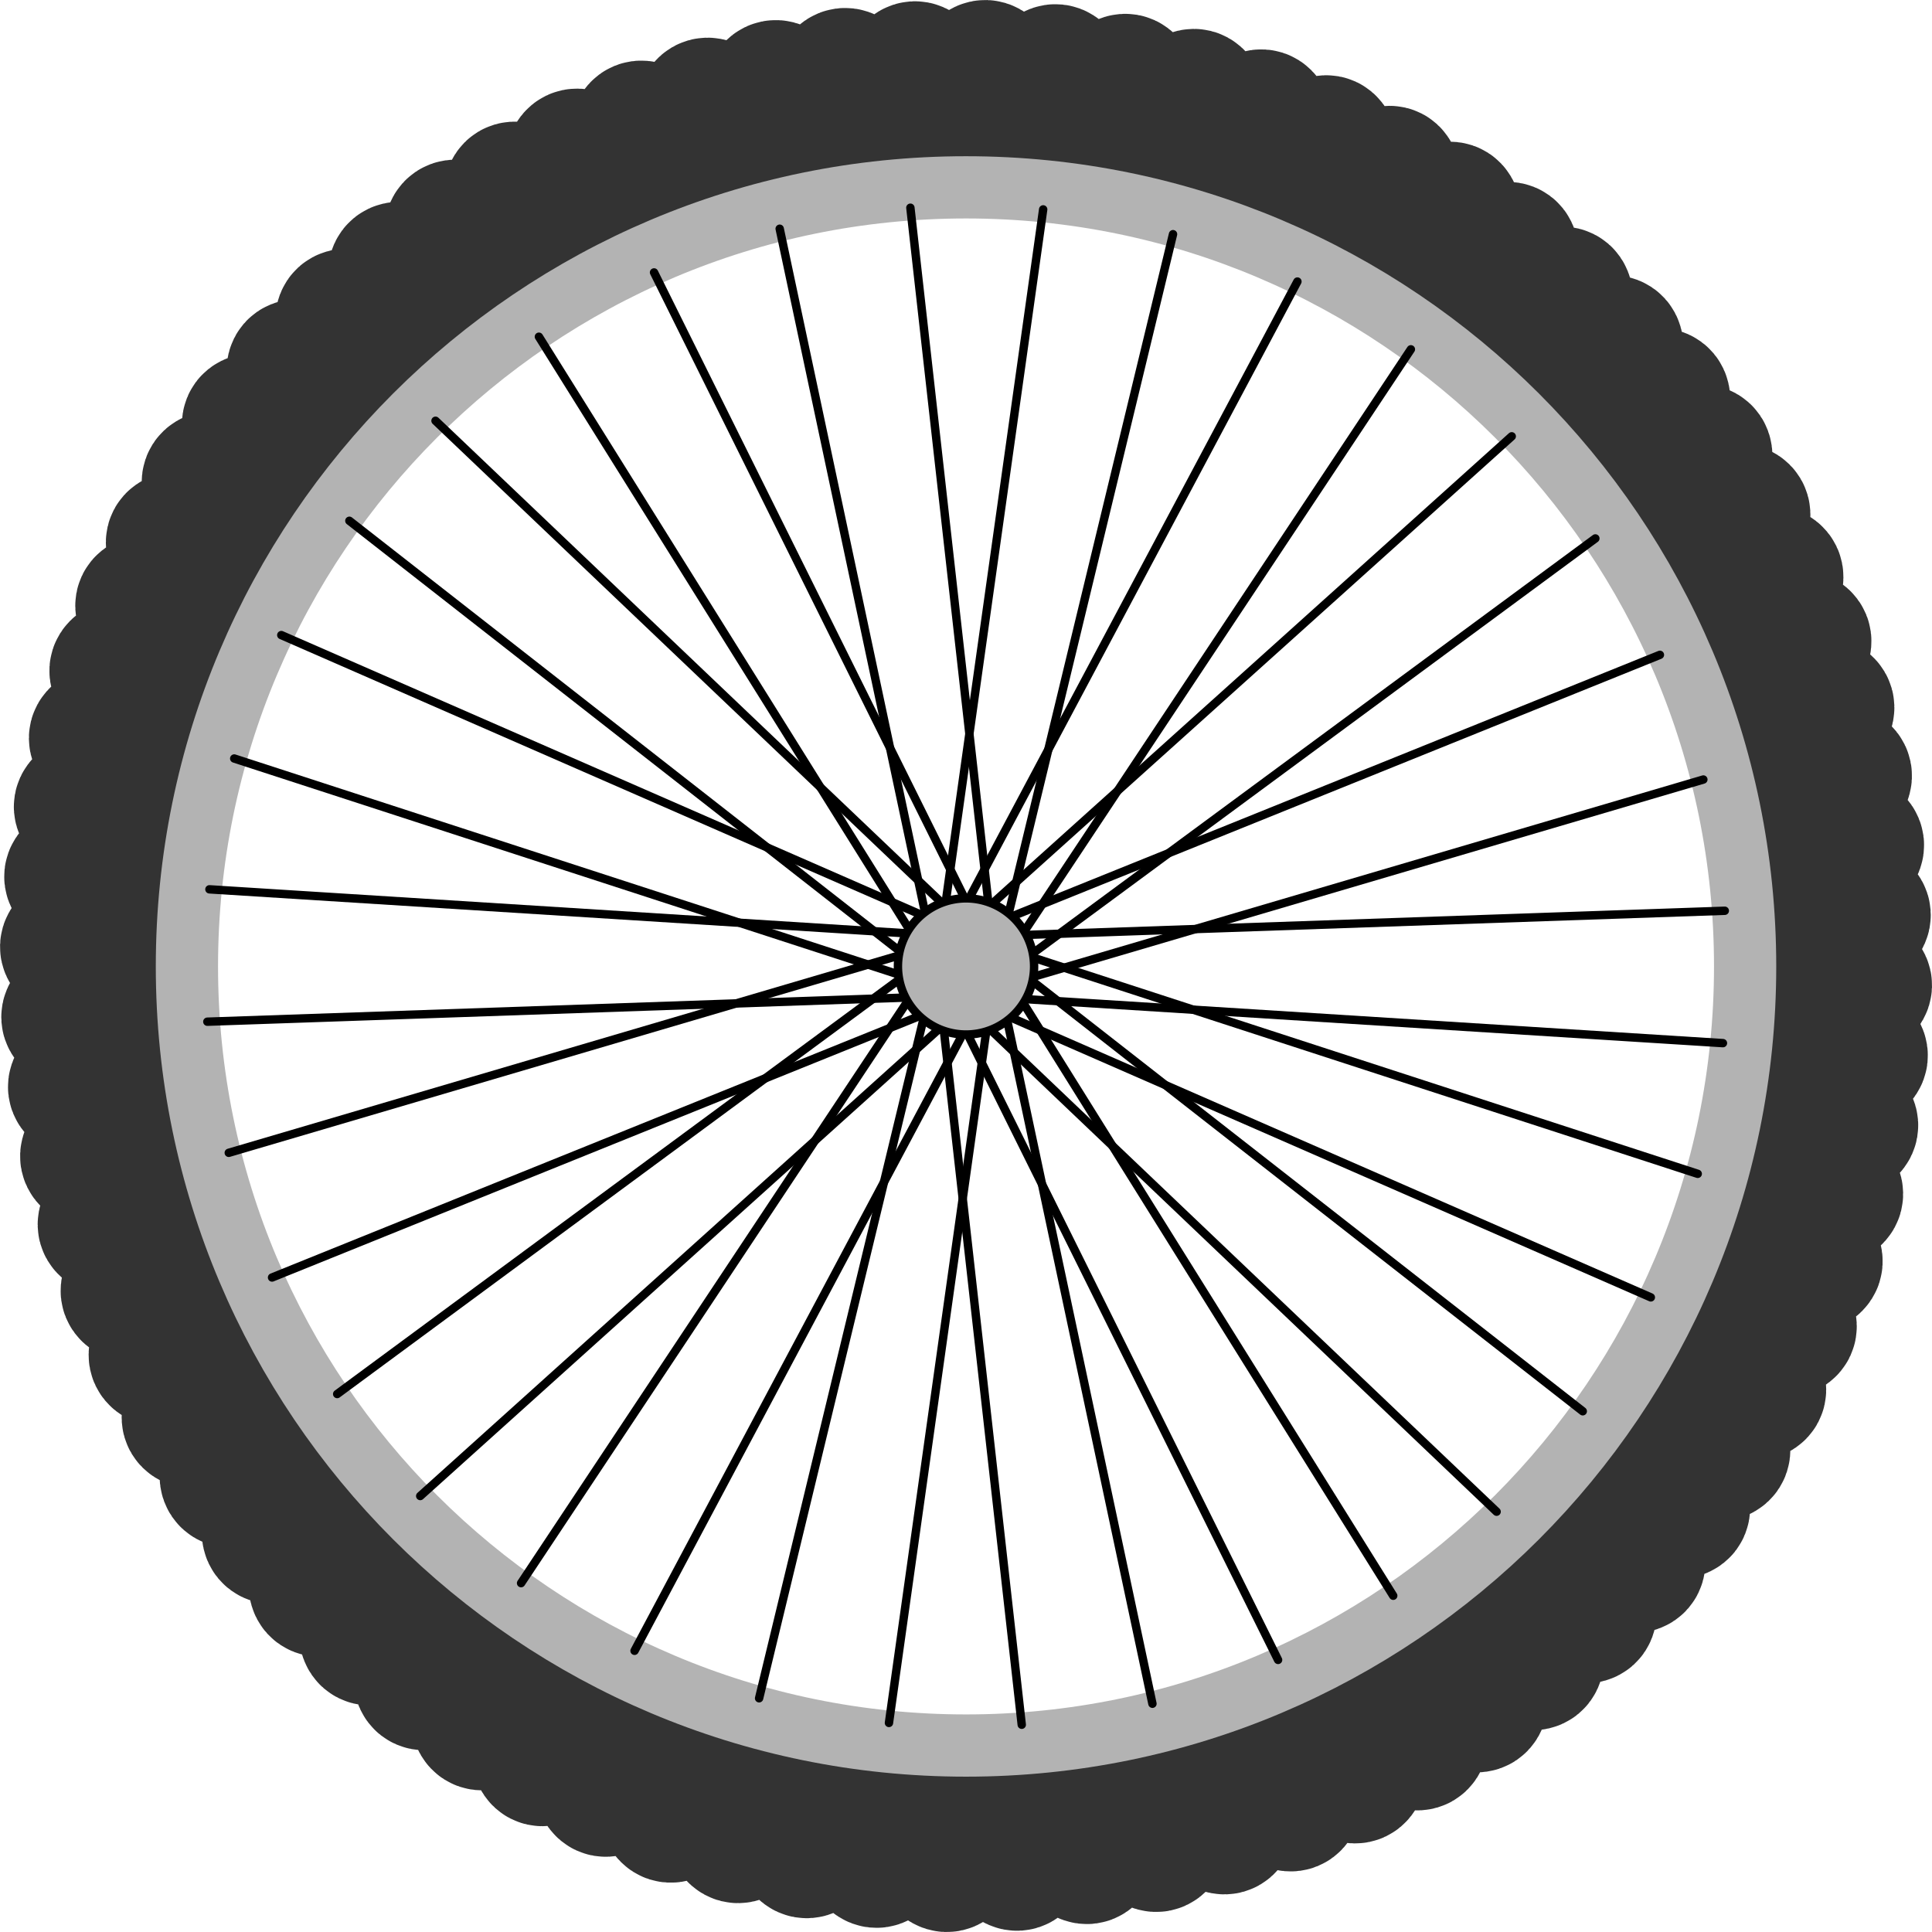 <svg xmlns="http://www.w3.org/2000/svg" viewBox="0 0 459.75 459.75"><defs><style>.cls-1,.cls-2{fill:none;}.cls-1{stroke:#333;stroke-width:31.35px;}.cls-1,.cls-2,.cls-3,.cls-4{stroke-linecap:round;stroke-linejoin:round;}.cls-2{stroke:#b3b3b3;stroke-width:14.81px;}.cls-3,.cls-4{stroke:#000;stroke-width:2px;}.cls-4{fill:#b3b3b3;}</style></defs><g id="Layer_2" data-name="Layer 2"><g id="Layer_1-2" data-name="Layer 1"><path class="cls-1" d="M100.28,400.58c-2.3-1.8,3.4-12.8,1.2-14.7s-12,5.9-14.2,4,4.4-12.5,2.3-14.5-12.4,5-14.4,2.8,5.4-12.1,3.4-14.3-12.7,4-14.6,1.7,6.3-11.6,4.6-14-13,3-14.7.5,7.2-11.1,5.6-13.6-13.2,1.9-14.7-.6,8.1-10.5,6.7-13.1-13.3.9-14.6-1.8,8.9-9.8,7.7-12.5-13.3-.2-14.4-2.9,9.6-9.1,8.6-11.9-13.3-1.2-14.1-4,10.3-8.3,9.6-11.2-13.2-2.2-13.8-5.1,10.9-7.5,10.4-10.4-12.9-3.3-13.3-6.2,11.5-6.6,11.2-9.5-12.6-4.3-12.8-7.2,12-5.7,11.9-8.6-12.3-5.3-12.2-8.2,12.4-4.7,12.5-7.7-11.8-6.2-11.5-9.1,12.7-3.8,13.1-6.7-11.3-7.1-10.8-10,13-2.7,13.6-5.6-10.7-8-10-10.8,13.1-1.7,14-4.5-10-8.8-9.1-11.6,13.2-.7,14.3-3.4-9.3-9.6-8.1-12.2,13.2.4,14.5-2.3-8.5-10.3-7.2-12.8,13.2,1.4,14.7-1.1-7.7-10.9-6.1-13.4,13,2.4,14.7,0-6.8-11.5-5.1-13.8,12.8,3.4,14.7,1.2-5.9-12-4-14.2,12.5,4.4,14.5,2.3-5-12.4-2.8-14.4,12.1,5.4,14.3,3.4-4-12.7-1.7-14.6,11.6,6.3,14,4.6-3-13-.5-14.7,11.1,7.2,13.6,5.6-1.9-13.2.6-14.7,10.5,8.1,13.1,6.7-.9-13.3,1.8-14.6,9.8,8.9,12.5,7.7.2-13.3,2.9-14.4,9.1,9.6,11.9,8.6,1.2-13.3,4-14.1,8.3,10.3,11.2,9.6,2.2-13.2,5.1-13.8,7.5,10.9,10.4,10.4,3.3-12.9,6.2-13.3,6.6,11.5,9.5,11.2,4.3-12.6,7.2-12.8,5.7,12,8.6,11.9,5.3-12.3,8.2-12.2,4.7,12.4,7.7,12.5,6.2-11.8,9.1-11.5,3.8,12.7,6.7,13.1,7.1-11.3,10-10.8,2.7,13,5.6,13.6,8-10.7,10.8-10,1.7,13.1,4.5,14,8.8-10,11.6-9.1.7,13.2,3.4,14.3,9.6-9.3,12.2-8.1-.4,13.2,2.3,14.5,10.3-8.5,12.8-7.2-1.4,13.2,1.1,14.7,10.9-7.7,13.4-6.1-2.4,13,0,14.7,11.5-6.8,13.8-5.1-3.4,12.8-1.2,14.7,12-5.9,14.2-4-4.4,12.5-2.3,14.5,12.4-5,14.4-2.8-5.4,12.1-3.4,14.3,12.7-4,14.6-1.7-6.3,11.6-4.6,14,13-3,14.7-.5-7.2,11.1-5.6,13.6,13.2-1.9,14.7.6-8.1,10.5-6.7,13.1,13.3-.9,14.6,1.8-8.9,9.8-7.7,12.5,13.3.2,14.4,2.9-9.6,9.1-8.6,11.9,13.3,1.2,14.1,4-10.3,8.3-9.6,11.2,13.2,2.2,13.8,5.1-10.9,7.5-10.4,10.4,12.9,3.3,13.3,6.2-11.5,6.6-11.2,9.5,12.6,4.3,12.8,7.2-12,5.7-11.9,8.6,12.3,5.3,12.2,8.2-12.4,4.7-12.5,7.7,11.8,6.2,11.5,9.1-12.7,3.8-13.1,6.7,11.3,7.1,10.8,10-13,2.7-13.6,5.6,10.7,8,10,10.8-13.1,1.7-14,4.5,10,8.8,9.1,11.6-13.2.7-14.3,3.4,9.3,9.6,8.1,12.2-13.2-.4-14.5,2.3,8.5,10.3,7.2,12.8-13.2-1.4-14.7,1.1,7.7,10.9,6.1,13.4-13-2.4-14.7,0,6.8,11.5,5.1,13.8-12.8-3.4-14.7-1.2,5.9,12,4,14.2-12.5-4.4-14.5-2.3,5,12.4,2.8,14.4-12.1-5.4-14.3-3.4,4,12.7,1.7,14.6-11.6-6.3-14-4.6,3,13,.5,14.7-11.1-7.2-13.6-5.6,1.9,13.2-.6,14.7-10.5-8.1-13.1-6.7.9,13.3-1.8,14.6-9.8-8.9-12.5-7.7-.2,13.3-2.9,14.4-9.1-9.6-11.9-8.6-1.2,13.3-4,14.1-8.3-10.3-11.2-9.6-2.2,13.2-5.1,13.8-7.5-10.9-10.4-10.4-3.3,12.9-6.2,13.3-6.6-11.5-9.5-11.2-4.3,12.6-7.2,12.8-5.7-12-8.6-11.9-5.3,12.3-8.2,12.2-4.7-12.4-7.7-12.5-6.2,11.8-9.1,11.5-3.8-12.7-6.7-13.1-7.1,11.3-10,10.8-2.7-13-5.6-13.6-8,10.7-10.8,10-1.7-13.1-4.5-14-8.8,10-11.6,9.1-.7-13.2-3.4-14.3-9.6,9.3-12.2,8.1.4-13.2-2.3-14.5-10.3,8.5-12.8,7.2,1.4-13.2-1.1-14.7-10.9,7.7-13.4,6.1,2.4-13,0-14.7-11.5,6.9-13.8,5.1Z"/><path class="cls-2" d="M229.88,44.58c102.39,0,185.4,83,185.4,185.4s-83,185.4-185.4,185.4-185.4-83-185.4-185.4S127.48,44.58,229.88,44.58Z"/><path class="cls-3" d="M49.84,211.63l179.1,11.3"/><path class="cls-3" d="M66.94,151.13,231.34,223"/><path class="cls-3" d="M103.64,100.13l130,123.8"/><path class="cls-3" d="M155.64,64.83l79.8,160.8"/><path class="cls-3" d="M216.64,49.43l20,178.3"/><path class="cls-3" d="M279.14,55.73l-42.2,174.4"/><path class="cls-3" d="M335.74,83.13l-99.3,149.5"/><path class="cls-3" d="M379.64,128.13l-144.4,106.5"/><path class="cls-3" d="M405.34,185.5l-172.2,50.7"/><path class="cls-3" d="M410,248.23l-179.1-11.3"/><path class="cls-3" d="M392.84,308.73l-164.4-71.9"/><path class="cls-3" d="M356.14,359.73l-130-123.8"/><path class="cls-3" d="M304.14,395l-79.8-160.8"/><path class="cls-3" d="M243.14,410.43l-20-178.3"/><path class="cls-3" d="M180.64,404.13l42.2-174.4"/><path class="cls-3" d="M124,376.73l99.3-149.5"/><path class="cls-3" d="M80.24,331.73l144.4-106.5"/><path class="cls-3" d="M54.44,274.33l172.2-50.7"/><path class="cls-3" d="M404,279.33l-170.6-55.5"/><path class="cls-3" d="M376.64,335.83l-141.4-110.5"/><path class="cls-3" d="M331.54,379.73l-95-152.2"/><path class="cls-3" d="M274.24,405.43l-37.3-175.5"/><path class="cls-3" d="M211.54,410l25-177.7"/><path class="cls-3" d="M151,392.83l84.3-158.4"/><path class="cls-3" d="M100,356l133.4-120.1"/><path class="cls-3" d="M64.74,304l166.4-67.2"/><path class="cls-3" d="M49.34,243.13l179.4-6.2"/><path class="cls-3" d="M55.74,180.5,226.44,236"/><path class="cls-3" d="M83.14,123.93,224.54,234.5"/><path class="cls-3" d="M128.24,80.13l95.1,152.2"/><path class="cls-3" d="M185.54,54.43l37.3,175.5"/><path class="cls-3" d="M248.24,49.83l-25,177.7"/><path class="cls-3" d="M308.74,67l-84.3,158.4"/><path class="cls-3" d="M359.74,103.83l-133.4,120"/><path class="cls-3" d="M395,155.83,228.61,223"/><path class="cls-3" d="M410.44,216.73,231,222.93"/><path class="cls-4" d="M229.88,213.78a16.2,16.2,0,1,1-16.2,16.2,16.2,16.2,0,0,1,16.2-16.2Z"/></g></g></svg>